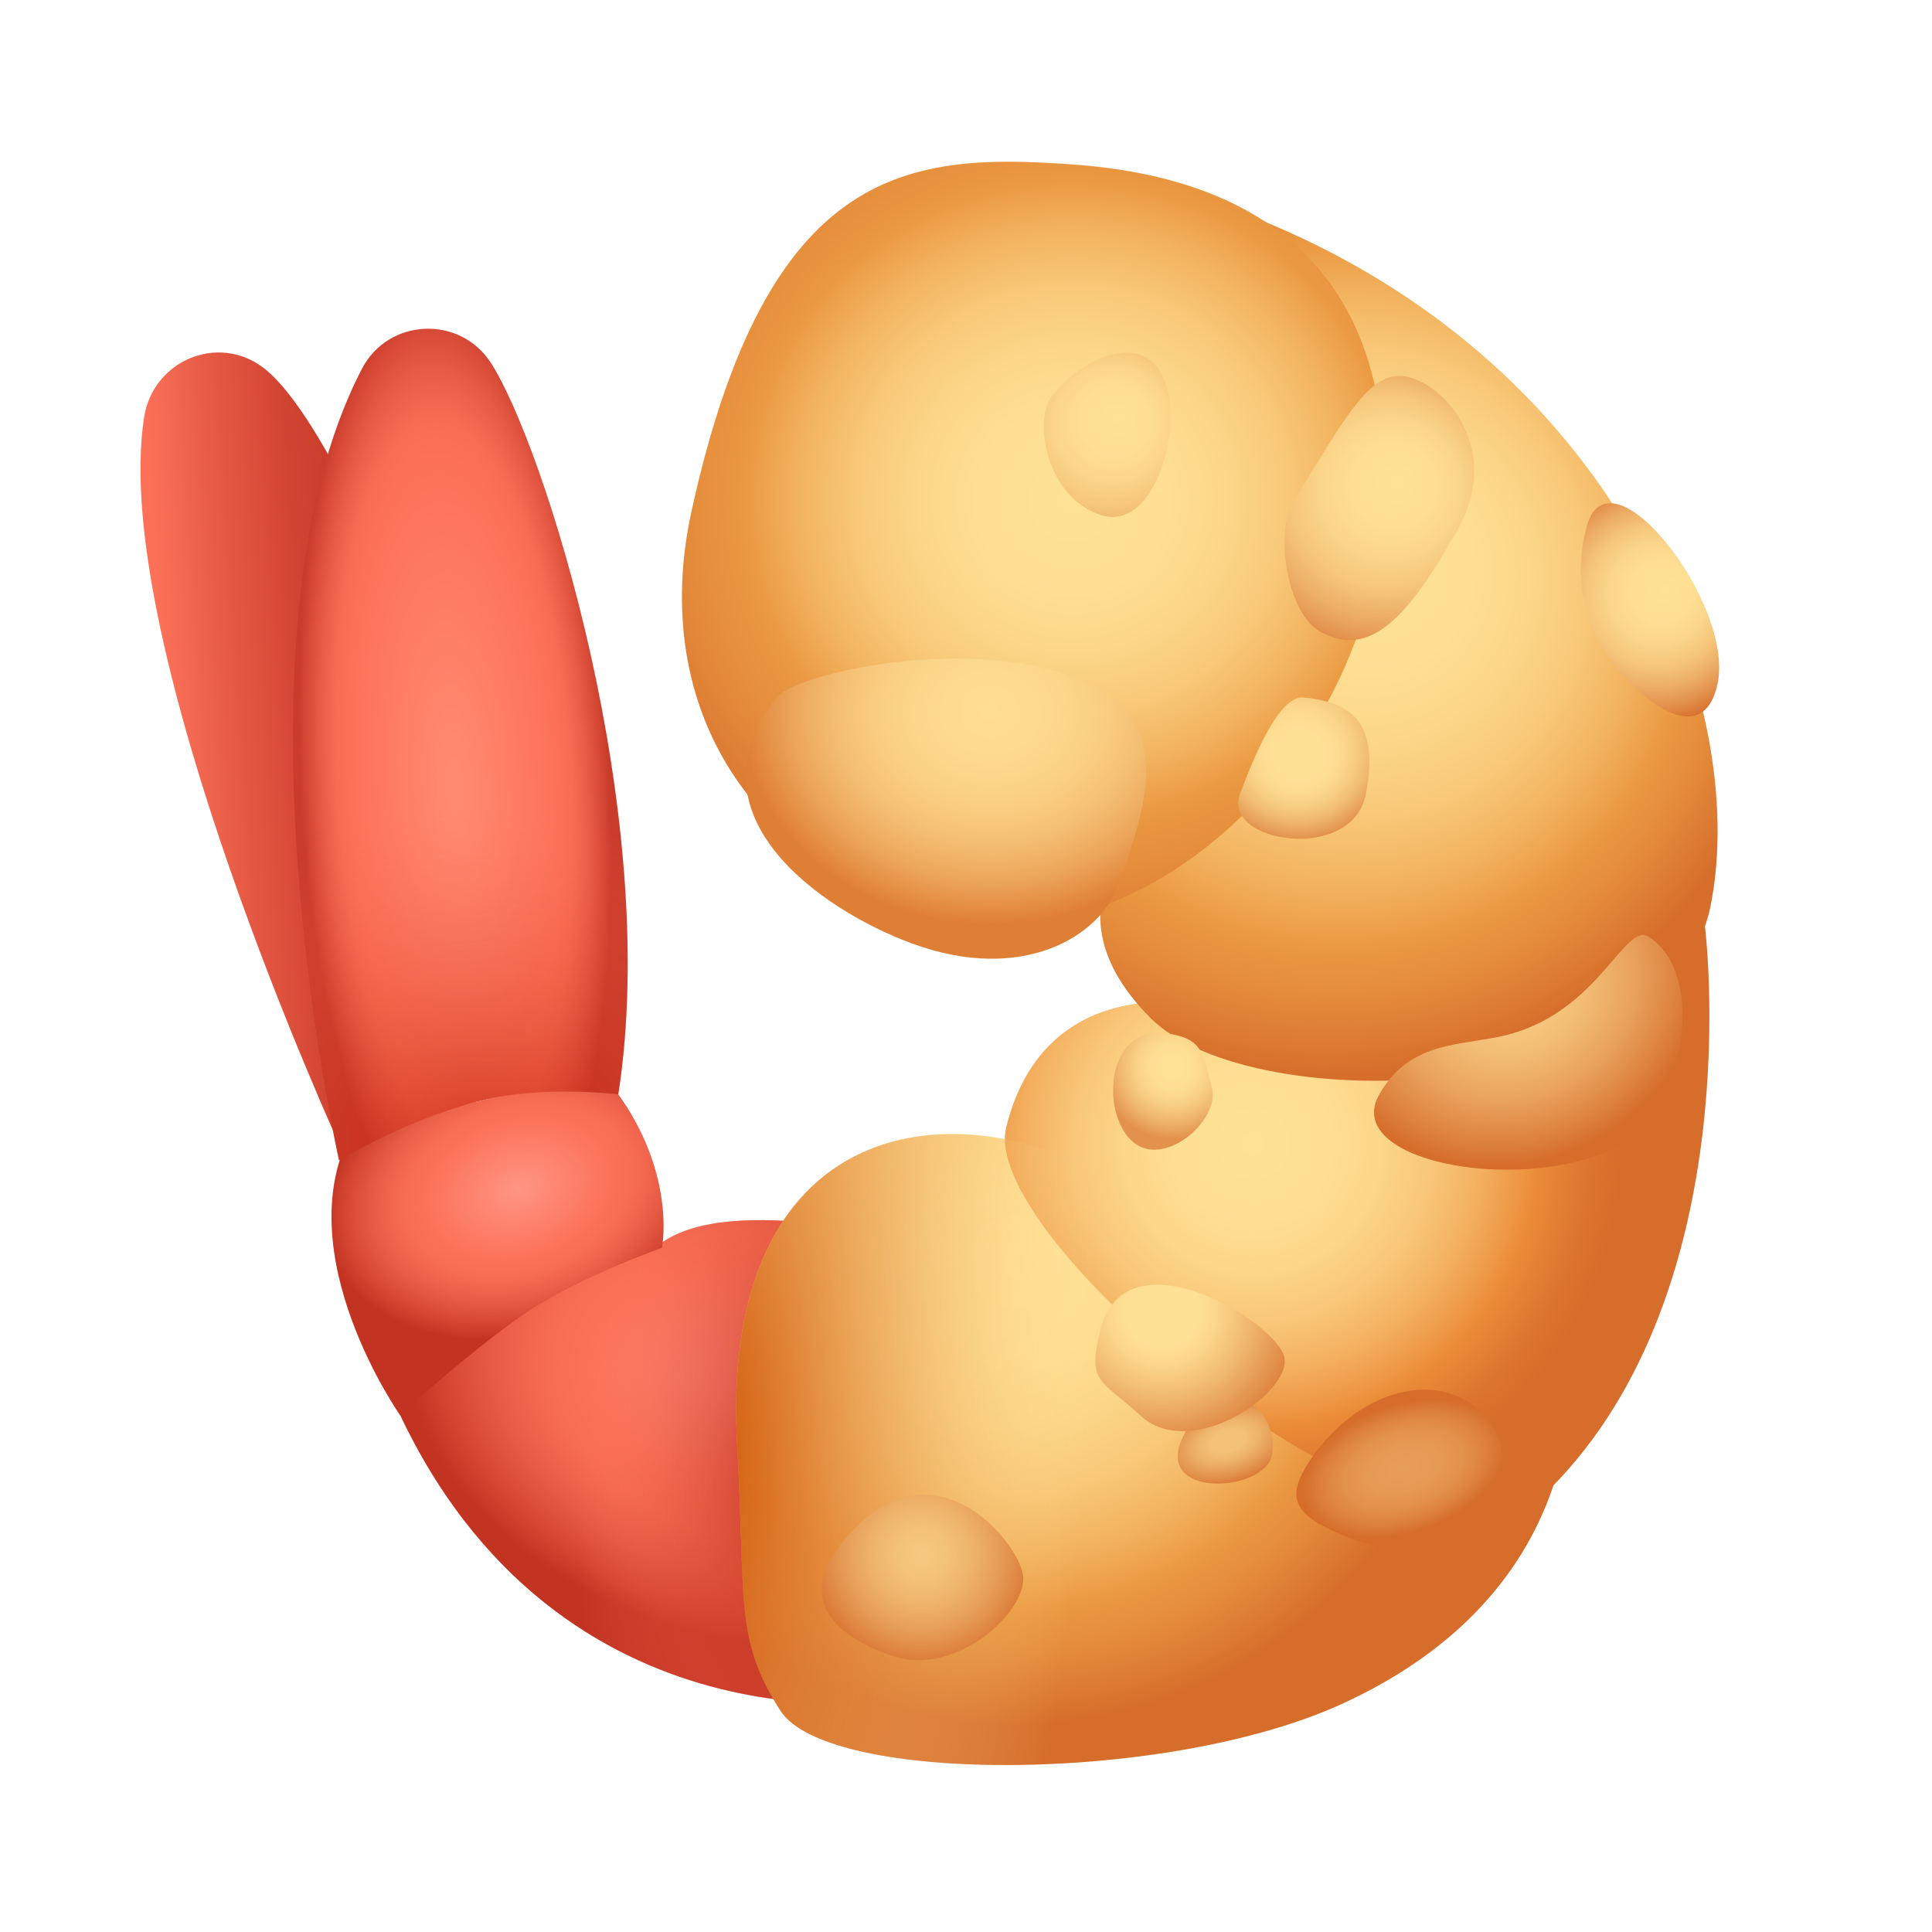 <svg xmlns="http://www.w3.org/2000/svg" viewBox="0 0 48 48" width="500px" height="500px">
  <linearGradient id="d4Vr5vtuTuICOt1tq0i~~a" x1="6.683" x2="15.349" y1="18.593" y2="21.078" gradientTransform="rotate(-19.999 6.105 26.439)" gradientUnits="userSpaceOnUse">
    <stop offset=".026" stop-color="#fc7158" />
    <stop offset=".145" stop-color="#ed624b" />
    <stop offset=".399" stop-color="#d34533" />
    <stop offset=".546" stop-color="#c93b2a" />
  </linearGradient>
  <path fill="url(#d4Vr5vtuTuICOt1tq0i~~a)" d="M6.536,9.131C5.402,8.278,3.797,8.966,3.58,10.368c-0.872,5.629,4.908,18.197,4.908,18.197 l4.96-3.341C11.699,18.651,8.438,10.561,6.536,9.131z" />
  <radialGradient id="d4Vr5vtuTuICOt1tq0i~~b" cx="18.777" cy="34.508" r="8.811" gradientTransform="matrix(.969 .246 -.175 .688 6.62 6.132)" gradientUnits="userSpaceOnUse">
    <stop offset="0" stop-color="#ff9585" />
    <stop offset=".473" stop-color="#fc7258" />
    <stop offset=".593" stop-color="#f76d53" />
    <stop offset=".744" stop-color="#e95d46" />
    <stop offset=".91" stop-color="#d24430" />
    <stop offset="1" stop-color="#c23321" />
  </radialGradient>
  <path fill="url(#d4Vr5vtuTuICOt1tq0i~~b)" d="M16.406,30.899l-6.961,3.103c3.742,9.652,12.586,8.248,12.586,8.248l0.842-11.356 C22.873,30.894,18.179,29.584,16.406,30.899z" />
  <radialGradient id="d4Vr5vtuTuICOt1tq0i~~c" cx="19.959" cy="36.301" r="11.263" gradientTransform="matrix(.095 -.996 .492 .047 .213 54.465)" gradientUnits="userSpaceOnUse">
    <stop offset="0" stop-color="#c23321" />
    <stop offset=".227" stop-color="#c83a27" stop-opacity=".773" />
    <stop offset=".558" stop-color="#db4e38" stop-opacity=".442" />
    <stop offset=".951" stop-color="#f86e54" stop-opacity=".049" />
    <stop offset="1" stop-color="#fc7258" stop-opacity="0" />
  </radialGradient>
  <path fill="url(#d4Vr5vtuTuICOt1tq0i~~c)" d="M16.406,30.899l-6.961,3.103c3.742,9.652,12.586,8.248,12.586,8.248l0.842-11.356 C22.873,30.894,18.179,29.584,16.406,30.899z" />
  <radialGradient id="d4Vr5vtuTuICOt1tq0i~~d" cx="12.899" cy="29.546" r="4.932" gradientTransform="matrix(.952 -.305 .222 .694 -5.953 12.967)" gradientUnits="userSpaceOnUse">
    <stop offset="0" stop-color="#ff9585" />
    <stop offset=".473" stop-color="#fc7258" />
    <stop offset=".593" stop-color="#f76d53" />
    <stop offset=".744" stop-color="#e95d46" />
    <stop offset=".91" stop-color="#d24430" />
    <stop offset="1" stop-color="#c23321" />
  </radialGradient>
  <path fill="url(#d4Vr5vtuTuICOt1tq0i~~d)" d="M14.917,26.625l-6.188,1.5c-1.604,3.042,1.22,7.049,1.22,7.049 c-0.087,0.008,2.106-1.908,3.223-2.627c1.359-0.875,3.274-1.544,3.274-1.544S16.879,28.875,14.917,26.625z" />
  <radialGradient id="d4Vr5vtuTuICOt1tq0i~~e" cx="11.292" cy="19.542" r="13.083" gradientTransform="matrix(-.056 -.998 .318 -.018 5.714 31.163)" gradientUnits="userSpaceOnUse">
    <stop offset=".045" stop-color="#ff8a70" />
    <stop offset=".628" stop-color="#fc7158" />
    <stop offset=".701" stop-color="#f76c53" />
    <stop offset=".793" stop-color="#e85c46" />
    <stop offset=".895" stop-color="#d14331" />
    <stop offset=".922" stop-color="#c93b2a" />
  </radialGradient>
  <path fill="url(#d4Vr5vtuTuICOt1tq0i~~e)" d="M15.361,27.187c1.083-6.958-1.87-16.181-3.168-18.176c-0.774-1.189-2.547-1.107-3.201,0.152 C5.5,15.875,8.424,28.829,8.424,28.829s1.675-1.017,3.519-1.483C13.482,26.957,15.361,27.187,15.361,27.187z" />
  <radialGradient id="d4Vr5vtuTuICOt1tq0i~~f" cx="25.196" cy="31.348" r="12.39" gradientUnits="userSpaceOnUse">
    <stop offset="0" stop-color="#ffe296" />
    <stop offset=".186" stop-color="#fedf93" />
    <stop offset=".328" stop-color="#fcd789" />
    <stop offset=".456" stop-color="#f8c979" />
    <stop offset=".576" stop-color="#f3b562" />
    <stop offset=".689" stop-color="#ec9b44" />
    <stop offset=".696" stop-color="#eb9942" />
    <stop offset=".787" stop-color="#e48b3b" />
    <stop offset=".93" stop-color="#d66d2b" />
  </radialGradient>
  <path fill="url(#d4Vr5vtuTuICOt1tq0i~~f)" d="M25.978,28.565c-3.87-1.272-8.059,0.407-7.663,7.35c0.22,3.855-0.08,4.787,1.076,6.586 c1.174,1.826,9.597,1.835,13.973-0.179C37.487,40.425,38.761,37.413,39,35C39.526,29.689,25.978,28.565,25.978,28.565z" />
  <radialGradient id="d4Vr5vtuTuICOt1tq0i~~g" cx="31.13" cy="28.413" r="9.173" gradientUnits="userSpaceOnUse">
    <stop offset="0" stop-color="#ffe296" />
    <stop offset=".196" stop-color="#fedf93" />
    <stop offset=".347" stop-color="#fcd689" />
    <stop offset=".482" stop-color="#f9c779" />
    <stop offset=".609" stop-color="#f4b262" />
    <stop offset=".728" stop-color="#ee9744" />
    <stop offset=".77" stop-color="#eb8c38" />
    <stop offset=".91" stop-color="#dc752f" />
    <stop offset="1" stop-color="#d66d2b" />
  </radialGradient>
  <path fill="url(#d4Vr5vtuTuICOt1tq0i~~g)" d="M30,25c0,0-4-1-5,3c-0.728,2.91,10.5,12,13.5,9c5-5,3.857-14,3.857-14L30,25z" />
  <radialGradient id="d4Vr5vtuTuICOt1tq0i~~h" cx="32.787" cy="15.209" r="12.546" fx="34.358" fy="13.864" gradientUnits="userSpaceOnUse">
    <stop offset="0" stop-color="#ffe296" />
    <stop offset=".186" stop-color="#fedf93" />
    <stop offset=".328" stop-color="#fcd789" />
    <stop offset=".456" stop-color="#f8c979" />
    <stop offset=".576" stop-color="#f3b562" />
    <stop offset=".689" stop-color="#ec9b44" />
    <stop offset=".696" stop-color="#eb9942" />
    <stop offset=".787" stop-color="#e48b3b" />
    <stop offset=".93" stop-color="#d66d2b" />
  </radialGradient>
  <path fill="url(#d4Vr5vtuTuICOt1tq0i~~h)" d="M29.138,19.837c0,0-3.657,2.348-0.554,5.455C31.131,27.843,41.5,27.5,42.5,22.5 S40.261,8.757,30.632,5.199C24.7,3.007,29.138,19.837,29.138,19.837z" />
  <radialGradient id="d4Vr5vtuTuICOt1tq0i~~i" cx="26.643" cy="12.566" r="12.978" gradientTransform="matrix(1 0 0 .982 0 .076)" gradientUnits="userSpaceOnUse">
    <stop offset="0" stop-color="#ffe296" />
    <stop offset=".166" stop-color="#fedf93" />
    <stop offset=".294" stop-color="#fcd789" />
    <stop offset=".409" stop-color="#f8c979" />
    <stop offset=".516" stop-color="#f3b562" />
    <stop offset=".617" stop-color="#ec9b44" />
    <stop offset=".623" stop-color="#eb9942" />
    <stop offset=".743" stop-color="#e48b3b" />
    <stop offset=".93" stop-color="#d66d2b" />
  </radialGradient>
  <path fill="url(#d4Vr5vtuTuICOt1tq0i~~i)" d="M26.663,4.087c-4.074-0.294-7.598-0.018-9.489,8.642c-0.752,3.443,0.183,7.541,4.963,9.716 c5.553,2.526,12.986-3.813,12.205-11.706C34.093,8.211,32.826,4.531,26.663,4.087z" />
  <radialGradient id="d4Vr5vtuTuICOt1tq0i~~j" cx="11.865" cy="26.948" r="9.924" fx="9.903" fy="26.979" gradientTransform="matrix(-.067 -.998 1.206 -.08 -19.85 40.953)" gradientUnits="userSpaceOnUse">
    <stop offset=".132" stop-color="#bf1b06" />
    <stop offset=".508" stop-color="#e44e37" stop-opacity=".385" />
    <stop offset=".743" stop-color="#fc7158" stop-opacity="0" />
  </radialGradient>
  <path fill="url(#d4Vr5vtuTuICOt1tq0i~~j)" d="M15.361,27.187c1.083-6.958-1.87-16.181-3.168-18.176 c-0.774-1.189-2.547-1.107-3.201,0.152C5.5,15.875,8.424,28.829,8.424,28.829s1.675-1.017,3.519-1.483 C13.482,26.957,15.361,27.187,15.361,27.187z" opacity=".5" />
  <radialGradient id="d4Vr5vtuTuICOt1tq0i~~k" cx="27.474" cy="10.668" r="2.708" fx="27.813" fy="10.378" gradientUnits="userSpaceOnUse">
    <stop offset="0" stop-color="#ffe296" />
    <stop offset=".301" stop-color="#fedf93" />
    <stop offset=".535" stop-color="#fbd58a" />
    <stop offset=".745" stop-color="#f5c57b" />
    <stop offset=".941" stop-color="#edae66" />
    <stop offset="1" stop-color="#eaa55e" />
  </radialGradient>
  <path fill="url(#d4Vr5vtuTuICOt1tq0i~~k)" d="M26.141,9.826c0.815-0.986,2.25-1.598,2.772-0.424c0.522,1.174-0.222,3.848-1.578,3.391 C25.978,12.337,25.66,10.408,26.141,9.826z" />
  <radialGradient id="d4Vr5vtuTuICOt1tq0i~~l" cx="34.222" cy="12.406" r="4.248" fx="34.754" fy="11.95" gradientUnits="userSpaceOnUse">
    <stop offset="0" stop-color="#ffe296" />
    <stop offset=".232" stop-color="#fedf93" />
    <stop offset=".412" stop-color="#fad58a" />
    <stop offset=".574" stop-color="#f5c57b" />
    <stop offset=".725" stop-color="#edad66" />
    <stop offset=".868" stop-color="#e2904b" />
    <stop offset="1" stop-color="#d66d2b" />
  </radialGradient>
  <path fill="url(#d4Vr5vtuTuICOt1tq0i~~l)" d="M32.141,12.451c1.309-2.11,1.91-3.326,2.863-3.082c0.952,0.245,2.327,1.83,1.197,3.815 c-1.197,2.103-2.152,3.228-3.424,2.495C31.996,15.229,31.646,13.249,32.141,12.451z" />
  <radialGradient id="d4Vr5vtuTuICOt1tq0i~~m" cx="33.926" cy="19.795" r="2.474" fx="34.236" fy="19.529" gradientTransform="scale(-1) rotate(-56.634 -34.665 62.052)" gradientUnits="userSpaceOnUse">
    <stop offset=".233" stop-color="#ffe195" />
    <stop offset=".384" stop-color="#fddc91" />
    <stop offset=".553" stop-color="#f8cf84" />
    <stop offset=".731" stop-color="#f0b970" />
    <stop offset=".914" stop-color="#e59953" />
    <stop offset="1" stop-color="#df8843" />
  </radialGradient>
  <path fill="url(#d4Vr5vtuTuICOt1tq0i~~m)" d="M32.386,17.328c1.274,0.125,1.878,0.701,1.545,2.41s-3.578,1.211-3.124-0.012 S31.84,17.274,32.386,17.328z" />
  <radialGradient id="d4Vr5vtuTuICOt1tq0i~~n" cx="17.453" cy="36.191" r="25.956" gradientTransform="matrix(.08 -.997 .365 .029 2.829 52.528)" gradientUnits="userSpaceOnUse">
    <stop offset="0" stop-color="#d1570a" />
    <stop offset=".171" stop-color="#d7691c" stop-opacity=".829" />
    <stop offset=".515" stop-color="#e6974b" stop-opacity=".485" />
    <stop offset=".995" stop-color="#ffe195" stop-opacity=".005" />
    <stop offset="1" stop-color="#ffe296" stop-opacity="0" />
  </radialGradient>
  <path fill="url(#d4Vr5vtuTuICOt1tq0i~~n)" d="M25.978,28.565c-3.87-1.272-8.059,0.407-7.663,7.35c0.22,3.855-0.08,4.787,1.076,6.586 c1.174,1.826,9.597,1.835,13.973-0.179C37.487,40.425,38.761,37.413,39,35C39.526,29.689,25.978,28.565,25.978,28.565z" />
  <radialGradient id="d4Vr5vtuTuICOt1tq0i~~o" cx="22.904" cy="38.62" r="3.77" gradientUnits="userSpaceOnUse">
    <stop offset="0" stop-color="#f6c87f" />
    <stop offset=".146" stop-color="#f4c37a" />
    <stop offset=".326" stop-color="#efb46c" />
    <stop offset=".524" stop-color="#e69b55" />
    <stop offset=".734" stop-color="#da7835" />
    <stop offset=".791" stop-color="#d66d2b" />
  </radialGradient>
  <path fill="url(#d4Vr5vtuTuICOt1tq0i~~o)" d="M20.837,38.437c2.195-2.88,4.433-0.196,4.578,0.685c0.145,0.88-1.65,2.565-3.251,2.017 C20.378,40.527,20.013,39.518,20.837,38.437z" />
  <radialGradient id="d4Vr5vtuTuICOt1tq0i~~p" cx="30.484" cy="35.789" r="1.927" gradientTransform="matrix(.947 -.322 .195 .573 -5.346 25.106)" gradientUnits="userSpaceOnUse">
    <stop offset=".233" stop-color="#f3c177" />
    <stop offset=".398" stop-color="#efb56c" />
    <stop offset=".697" stop-color="#e3944e" />
    <stop offset="1" stop-color="#d66d2b" />
  </radialGradient>
  <path fill="url(#d4Vr5vtuTuICOt1tq0i~~p)" d="M29.401,35.674c0.95-1.895,2.431-0.63,2.2,0.482C31.408,37.086,28.61,37.253,29.401,35.674z" />
  <radialGradient id="d4Vr5vtuTuICOt1tq0i~~q" cx="37.598" cy="24.6" r="6.13" gradientTransform="matrix(.879 -.477 .418 .77 -5.727 23.577)" gradientUnits="userSpaceOnUse">
    <stop offset="0" stop-color="#f9cf86" />
    <stop offset=".14" stop-color="#f7ca81" />
    <stop offset=".312" stop-color="#f2bb73" />
    <stop offset=".502" stop-color="#e9a25c" />
    <stop offset=".702" stop-color="#dc7f3c" />
    <stop offset=".791" stop-color="#d66d2b" />
  </radialGradient>
  <path fill="url(#d4Vr5vtuTuICOt1tq0i~~q)" d="M37.519,25.691c2.217-0.607,2.85-2.785,3.44-2.417c1.487,0.929,0.903,4.454-0.929,5.291 c-2.401,1.096-6.701,0.264-5.761-1.378C35.063,25.801,36.37,26.005,37.519,25.691z" />
  <radialGradient id="d4Vr5vtuTuICOt1tq0i~~r" cx="28.878" cy="32.568" r="3.822" gradientUnits="userSpaceOnUse">
    <stop offset=".233" stop-color="#ffe195" />
    <stop offset=".36" stop-color="#fbd58a" />
    <stop offset=".592" stop-color="#efb46c" />
    <stop offset=".9" stop-color="#dd803c" />
    <stop offset="1" stop-color="#d66d2b" />
  </radialGradient>
  <path fill="url(#d4Vr5vtuTuICOt1tq0i~~r)" d="M27.335,33.057c0.61-2.516,4.433-0.196,4.578,0.685c0.145,0.88-2.325,2.576-3.573,1.432 C27.331,34.249,27.014,34.377,27.335,33.057z" />
  <radialGradient id="d4Vr5vtuTuICOt1tq0i~~s" cx="23.83" cy="17.931" r="5.365" gradientTransform="matrix(1.147 0 0 .982 -2.722 .076)" gradientUnits="userSpaceOnUse">
    <stop offset="0" stop-color="#fedc90" />
    <stop offset=".245" stop-color="#fdd98d" />
    <stop offset=".444" stop-color="#facf83" />
    <stop offset=".626" stop-color="#f4be72" />
    <stop offset=".798" stop-color="#eca65b" />
    <stop offset=".962" stop-color="#e2873d" />
    <stop offset="1" stop-color="#df7f35" />
  </radialGradient>
  <path fill="url(#d4Vr5vtuTuICOt1tq0i~~s)" d="M27.277,17.104c-2.64-1.467-7.475-0.414-7.98,0.222c-2.301,2.898,1.08,5.278,3.37,6.118 c2.734,1.003,4.673-0.183,5.114-1.452C28.338,20.396,29.228,18.189,27.277,17.104z" />
  <radialGradient id="d4Vr5vtuTuICOt1tq0i~~t" cx="34.857" cy="36.476" r="2.797" gradientTransform="matrix(.947 -.322 .195 .573 -5.247 26.808)" gradientUnits="userSpaceOnUse">
    <stop offset="0" stop-color="#e79e58" />
    <stop offset=".308" stop-color="#e69b55" />
    <stop offset=".544" stop-color="#e3914c" />
    <stop offset=".755" stop-color="#dd813d" />
    <stop offset=".93" stop-color="#d66d2b" />
  </radialGradient>
  <path fill="url(#d4Vr5vtuTuICOt1tq0i~~t)" d="M32.639,36.15c1.352-1.87,3.596-2.206,4.509-0.593c0.913,1.613-1.839,3.308-3.431,2.721 C32.127,37.692,31.838,37.259,32.639,36.15z" />
  <radialGradient id="d4Vr5vtuTuICOt1tq0i~~u" cx="29.132" cy="26.504" r="1.858" gradientUnits="userSpaceOnUse">
    <stop offset=".153" stop-color="#ffe296" />
    <stop offset=".317" stop-color="#fddd92" />
    <stop offset=".51" stop-color="#f8cf85" />
    <stop offset=".717" stop-color="#f0b76f" />
    <stop offset=".933" stop-color="#e59751" />
    <stop offset=".959" stop-color="#e3924d" />
  </radialGradient>
  <path fill="url(#d4Vr5vtuTuICOt1tq0i~~u)" d="M28.901,25.67c-1.419-0.131-1.552,1.969-0.776,2.682s2.211-0.526,1.983-1.341 C29.879,26.196,29.912,25.763,28.901,25.67z" />
  <radialGradient id="d4Vr5vtuTuICOt1tq0i~~v" cx="40.959" cy="14.977" r="3.326" fx="41.376" fy="14.62" gradientUnits="userSpaceOnUse">
    <stop offset="0" stop-color="#ffe296" />
    <stop offset=".215" stop-color="#fedf93" />
    <stop offset=".381" stop-color="#fad58a" />
    <stop offset=".53" stop-color="#f5c57b" />
    <stop offset=".67" stop-color="#edad66" />
    <stop offset=".803" stop-color="#e2904b" />
    <stop offset=".925" stop-color="#d66d2b" />
  </radialGradient>
  <path fill="url(#d4Vr5vtuTuICOt1tq0i~~v)" d="M39.411,13.118c0.537-2.15,3.687,1.859,3.262,3.864c-0.425,2.005-2.577-0.204-2.969-1.056 C39.314,15.075,39.127,14.257,39.411,13.118z" />
</svg>